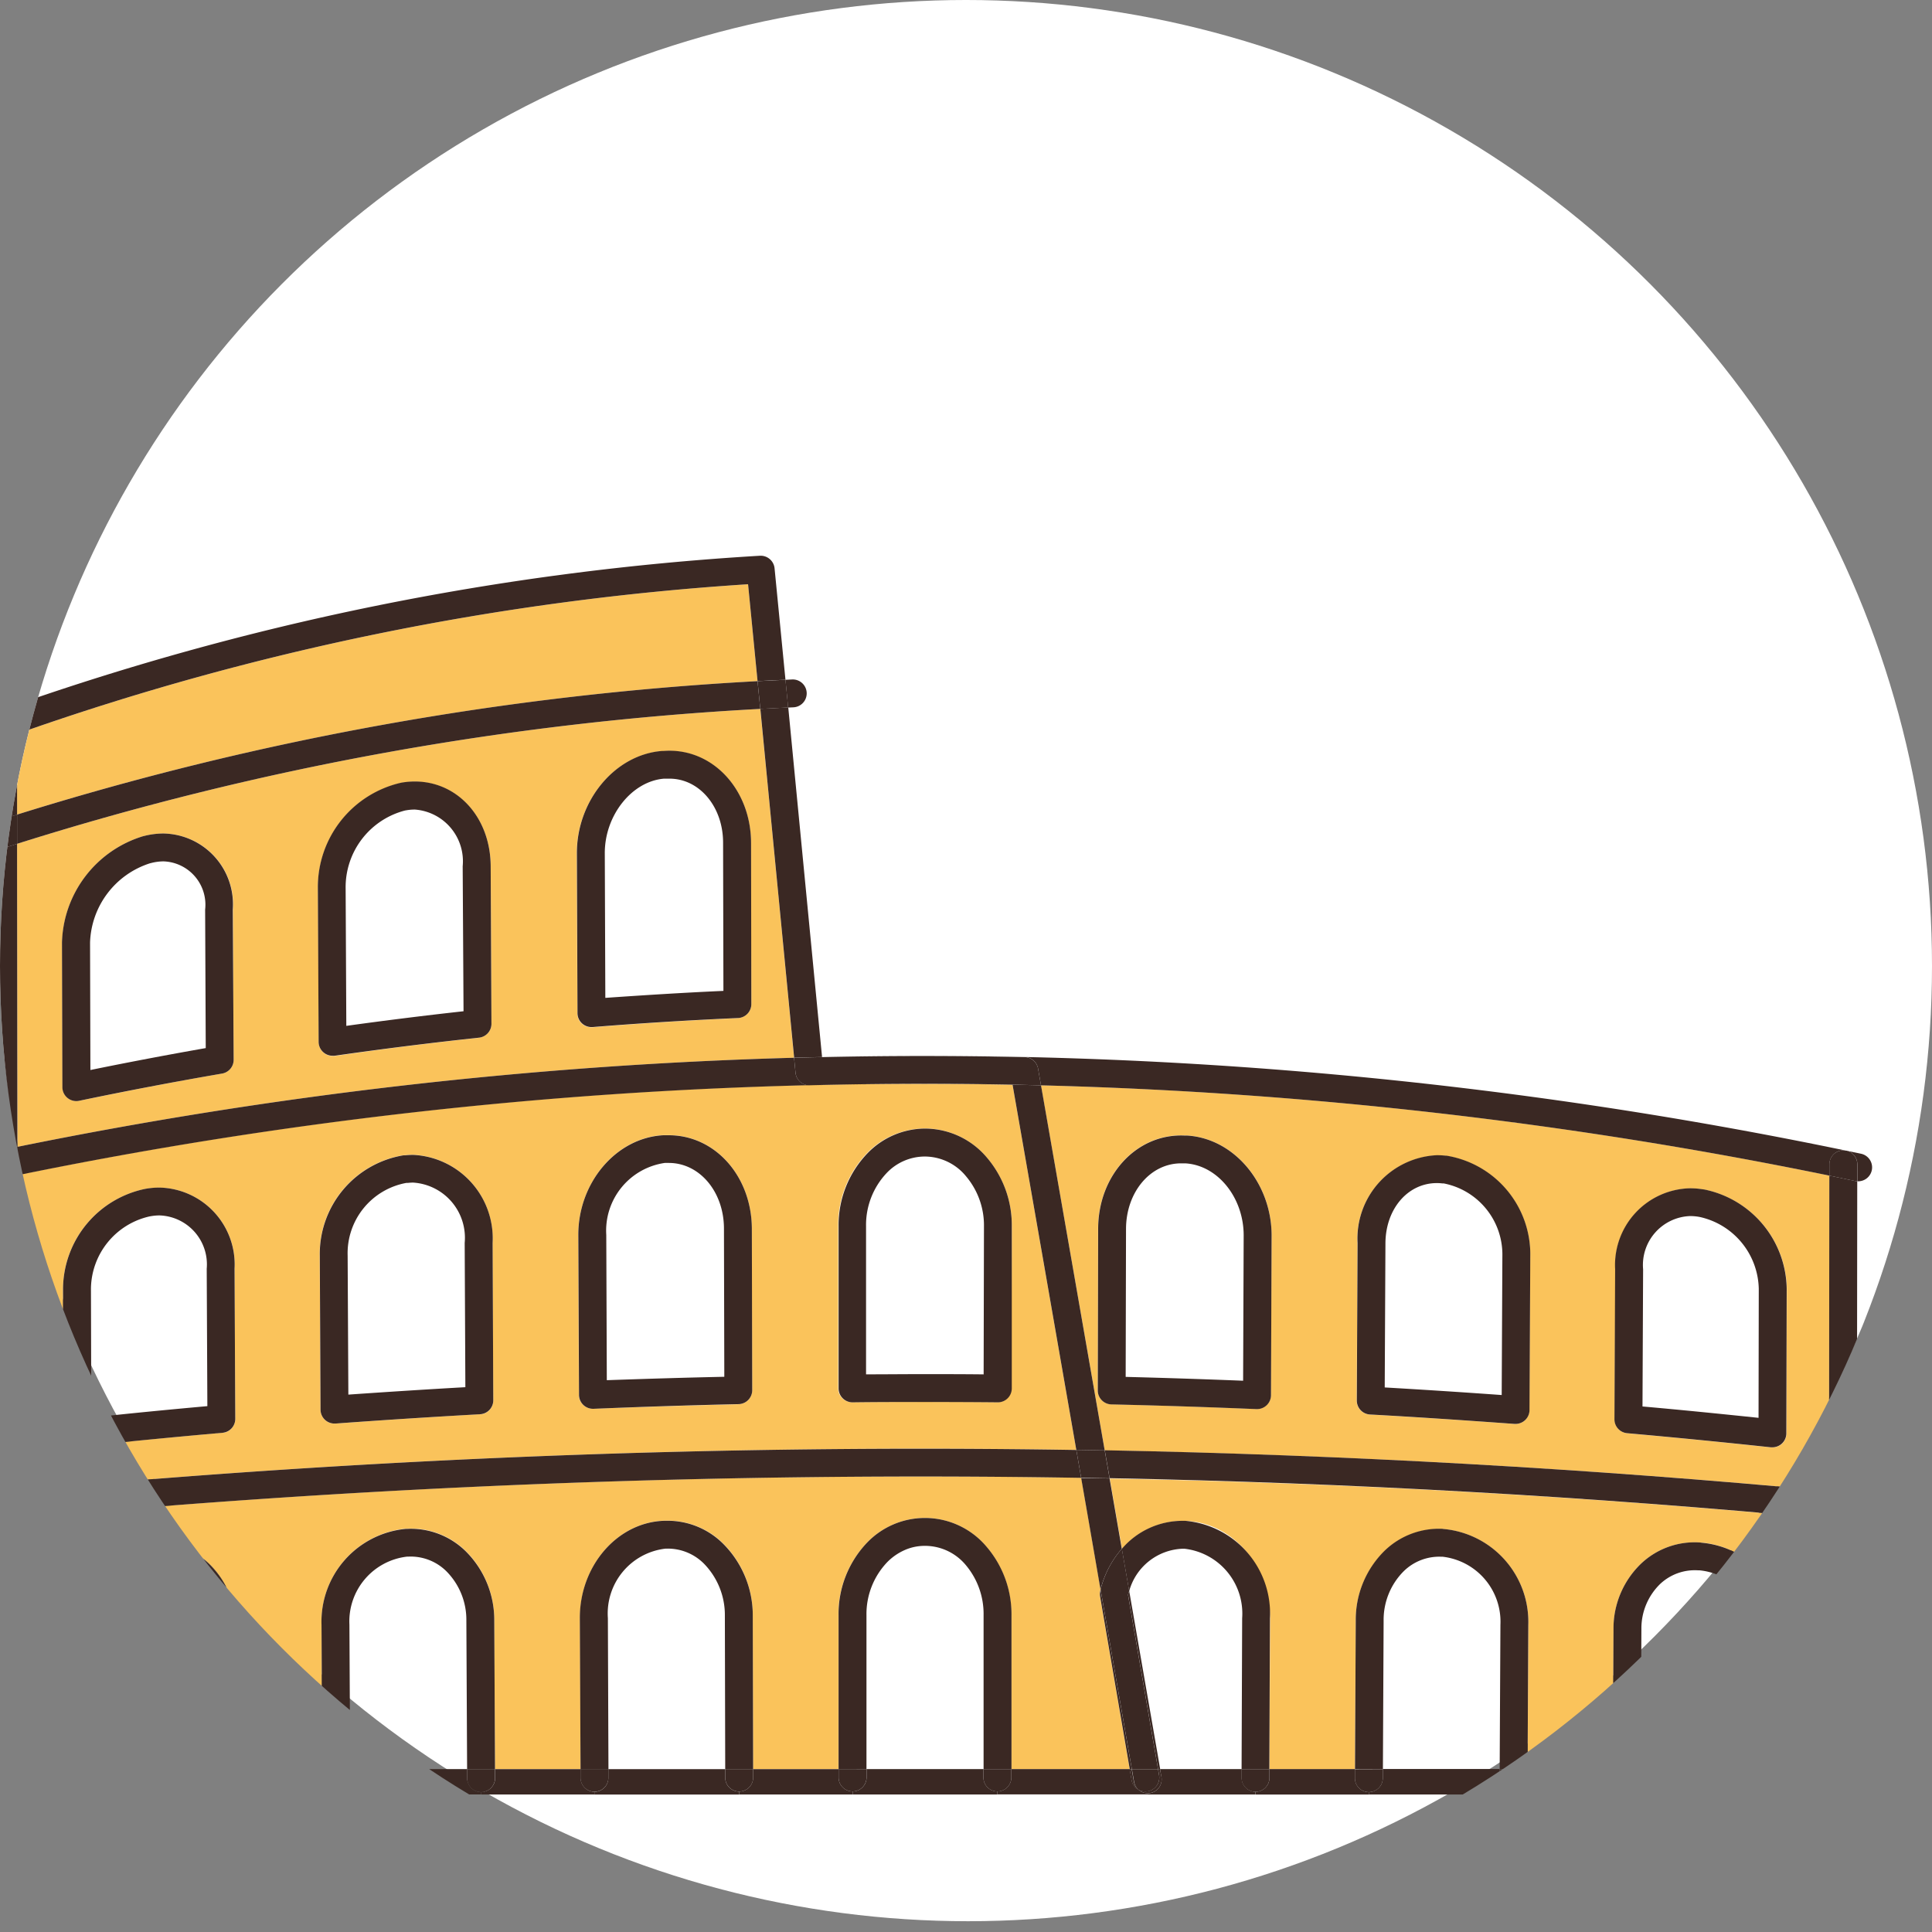 <svg xmlns="http://www.w3.org/2000/svg" xmlns:xlink="http://www.w3.org/1999/xlink" viewBox="-818 176 110.76 110.76">
  <rect x="-818" y="176" width="110.76" height="110.76" fill="#808080" stroke="none"/>
  <defs>
    <style>
      .cls-1 {
        fill: none;
      }

      .cls-2 {
        clip-path: url(#clip-path);
      }

      .cls-3 {
        fill: #fff;
      }

      .cls-4 {
        fill: #fac35b;
      }

      .cls-5 {
        fill: #3a2823;
      }
    </style>
    <clipPath id="clip-path">
      <circle id="Ellipse_5" data-name="Ellipse 5" class="cls-1" cx="55.38" cy="55.38" r="55.38"/>
    </clipPath>
  </defs>
  <g id="rim" transform="translate(-825.98 170.77)">
    <g id="Capa_1" data-name="Capa 1" transform="translate(7.98 5.23)">
      <g id="Group_312" data-name="Group 312" class="cls-2" transform="translate(0 0)">
        <circle id="Ellipse_4" data-name="Ellipse 4" class="cls-3" cx="55.581" cy="55.581" r="55.581" transform="translate(-0.082 -1.02)"/>
        <g id="_Group_" data-name="&lt;Group&gt;" transform="translate(-1.559 31.857)">
          <path id="Path_100" data-name="Path 100" class="cls-4" d="M75.269,446.233l1.7,9.894H70.184v-8.82a5.941,5.941,0,0,0-1.4-3.9,4.614,4.614,0,0,0-3.51-1.681h-.082a4.594,4.594,0,0,0-3.257,1.394,5.92,5.92,0,0,0-1.663,4.183v8.822H55.381l-.02-8.775a5.805,5.805,0,0,0-1.675-4.138,4.51,4.51,0,0,0-3.27-1.33h-.084c-2.7.06-4.893,2.568-4.875,5.591l.033,8.652H40.585l-.043-8.52a5.552,5.552,0,0,0-1.652-4,4.485,4.485,0,0,0-3.315-1.268h-.084a5.352,5.352,0,0,0-4.85,5.5l.043,8.272h-4.9l-.037-8.046a5.154,5.154,0,0,0-1.587-3.752,4.469,4.469,0,0,0-3.373-1.2h-.084a5.329,5.329,0,0,0-4.824,5.32l.019,7.679H13.246l-.016-14.346a555.537,555.537,0,0,1,60.959-2.34q.56,3.206,1.111,6.392a.388.388,0,0,1-.021.082A.805.805,0,0,0,75.269,446.233Z" transform="translate(-10.647 -386.561)"/>
          <path id="Path_101" data-name="Path 101" class="cls-4" d="M375.473,442.252l-.014,14.336h-2.482l.014-7.675a5.333,5.333,0,0,0-4.828-5.316h-.08A4.469,4.469,0,0,0,364.7,444.8a5.146,5.146,0,0,0-1.587,3.746l-.035,8.034h-4.891l.041-8.256a5.351,5.351,0,0,0-4.85-5.5H353.3a4.485,4.485,0,0,0-3.315,1.268,5.54,5.54,0,0,0-1.652,3.99l-.043,8.514h-4.9l.035-8.648c.012-3.021-2.176-5.528-4.875-5.591h-.082a4.575,4.575,0,0,0-3.533,1.607q-.351-2.012-.7-4.035Q354.9,440.318,375.473,442.252Z" transform="translate(-269.052 -387.021)"/>
          <path id="Path_102" data-name="Path 102" class="cls-4" d="M317.658,345.241c-1.211-6.952-2.434-13.972-3.658-20.931a257.033,257.033,0,0,1,45.2,5.175l-.018,18.086Q338.506,345.631,317.658,345.241Zm-.4-3.442a.8.8,0,0,0,.78.8c2.759.064,5.557.156,8.317.269h.033a.8.8,0,0,0,.8-.8l.035-9.149c.012-3.019-2.172-5.591-4.875-5.735h-.082c-2.769-.144-4.984,2.262-4.99,5.355Zm39.507-5.809a5.9,5.9,0,0,0-4.731-5.7l-.08-.012a4.536,4.536,0,0,0-.722-.059,4.4,4.4,0,0,0-4.3,4.641l-.039,8.6a.8.8,0,0,0,.727.8c2.742.244,5.515.515,8.237.809h.086a.8.8,0,0,0,.8-.8Zm-14.713-1.864a5.736,5.736,0,0,0-4.8-5.77h-.084a4.436,4.436,0,0,0-.47-.025,4.784,4.784,0,0,0-4.551,5.041l-.043,9.013a.8.8,0,0,0,.755.8c2.753.156,5.542.335,8.288.54h.059a.8.8,0,0,0,.542-.213.792.792,0,0,0,.257-.585Z" transform="translate(-252.767 -293.947)"/>
          <path id="Path_103" data-name="Path 103" class="cls-4" d="M70.175,323.936c1.221,6.969,2.441,13.978,3.654,20.935a556.854,556.854,0,0,0-60.682,2.34l-.018-18.1a257.154,257.154,0,0,1,45.31-5.164h.107C62.4,323.87,66.312,323.86,70.175,323.936Zm-.043,8.112a5.963,5.963,0,0,0-1.4-3.9,4.647,4.647,0,0,0-3.533-1.706h-.086a4.612,4.612,0,0,0-3.266,1.4,5.94,5.94,0,0,0-1.671,4.194v9.3a.8.8,0,0,0,.8.8h0c1.336-.012,2.689-.02,4.023-.02,1.427,0,2.878,0,4.306.02h0a.8.8,0,0,0,.8-.8Zm-15.664,10.2a.8.8,0,0,0,.78-.8l-.023-9.259c0-3.009-2.1-5.366-4.762-5.366h-.312c-2.7.142-4.875,2.714-4.875,5.733l.035,9.153a.8.8,0,0,0,.8.8h.031c2.765-.1,5.573-.193,8.328-.257Zm-14.82.585a.8.8,0,0,0,.757-.8L40.362,333a4.789,4.789,0,0,0-4.557-5.051,4.407,4.407,0,0,0-.468.025h-.082a5.724,5.724,0,0,0-4.8,5.77l.045,8.816h0a.8.8,0,0,0,.8.8h.059c2.744-.2,5.538-.38,8.289-.538Zm-14.762,1.061a.8.8,0,0,0,.729-.8l-.041-8.611a4.4,4.4,0,0,0-4.309-4.649,4.6,4.6,0,0,0-.712.057l-.086.014a5.889,5.889,0,0,0-4.729,5.7l.021,8.293a.785.785,0,0,0,.8.78.705.705,0,0,0,.084,0c2.73-.283,5.5-.552,8.241-.794Z" transform="translate(-10.567 -293.604)"/>
          <path id="Path_104" data-name="Path 104" class="cls-4" d="M55.607,213.65c.645,6.612,1.293,13.307,1.938,20a258.537,258.537,0,0,0-44.522,5.107L13,221.384a171.907,171.907,0,0,1,42.608-7.734ZM54.33,231.374a.8.8,0,0,0,.764-.8l-.023-9.249c0-2.954-2.059-5.265-4.68-5.265a2.765,2.765,0,0,0-.359.016h-.084c-2.693.22-4.875,2.855-4.863,5.875l.035,9.153a.8.8,0,0,0,.8.8h.064c2.771-.23,5.575-.4,8.346-.525ZM39.481,232.5a.8.8,0,0,0,.714-.8l-.043-9.028c-.014-2.763-1.884-4.846-4.349-4.846a4.538,4.538,0,0,0-.721.059L35,217.9a6.135,6.135,0,0,0-4.752,6.031l.045,8.818a.8.8,0,0,0,.8.8.871.871,0,0,0,.113,0c2.738-.4,5.524-.751,8.28-1.045Zm-14.73,2.057a.8.8,0,0,0,.665-.792l-.041-8.611a4.055,4.055,0,0,0-3.98-4.36,4.52,4.52,0,0,0-1.1.14l-.082.019a6.554,6.554,0,0,0-4.633,6.088l.023,8.293a.8.8,0,0,0,.8.8.76.76,0,0,0,.164-.018C19.267,235.558,22.021,235.026,24.751,234.556Z" transform="translate(-10.462 -204.866)"/>
          <path id="Path_105" data-name="Path 105" class="cls-4" d="M54.907,177q.271,2.765.544,5.556A173.314,173.314,0,0,0,13,190.205V185.58A155.664,155.664,0,0,1,54.907,177Z" transform="translate(-10.462 -175.362)"/>
          <path id="Path_106" data-name="Path 106" class="cls-5" d="M552.291,344.651a.8.8,0,0,1-.78.634.232.232,0,0,1-.049,0v-.975a.8.8,0,0,0-.622-.78l.835.175A.8.8,0,0,1,552.291,344.651Z" transform="translate(-443.423 -309.419)"/>
          <path id="Path_107" data-name="Path 107" class="cls-5" d="M554.782,445.273a.8.8,0,0,1-.8.721h-.057v-1.6l.133.012a.8.8,0,0,1,.72.872Z" transform="translate(-445.911 -390.611)"/>
          <path id="Path_108" data-name="Path 108" class="cls-5" d="M547.4,344.238v.975a.691.691,0,0,1-.119-.016l-1.48-.308v-.651a.8.8,0,0,1,.8-.8.728.728,0,0,1,.148.016h.031a.8.8,0,0,1,.622.78Z" transform="translate(-439.366 -309.346)"/>
          <path id="Path_109" data-name="Path 109" class="cls-5" d="M547.327,351.176l-.018,17.913-1.6-.152.018-18.086,1.48.308A.676.676,0,0,0,547.327,351.176Z" transform="translate(-439.294 -315.311)"/>
          <path id="Path_110" data-name="Path 110" class="cls-5" d="M547.347,443.752v1.6h-.02l-1.578-.15V443.6Z" transform="translate(-439.326 -389.975)"/>
          <path id="Path_111" data-name="Path 111" class="cls-5" d="M547.273,451.942l-.014,14.235a.727.727,0,0,0-.29-.06H545.66l.014-14.336,1.578.15Z" transform="translate(-439.253 -396.56)"/>
          <path id="Path_112" data-name="Path 112" class="cls-5" d="M547.275,525.442v.585a.8.8,0,0,1-.8.8h0a.8.8,0,0,1-.8-.8v-.636h1.308A.727.727,0,0,1,547.275,525.442Z" transform="translate(-439.269 -455.816)"/>
          <path id="Path_113" data-name="Path 113" class="cls-5" d="M549.762,527.013a.8.8,0,0,0,.8-.8v-.585a.727.727,0,0,1-.291,1.394h-.509Z" transform="translate(-442.554 -456.009)"/>
          <path id="Path_114" data-name="Path 114" class="cls-5" d="M374.3,433.94v1.6q-20.543-1.934-41.25-2.34l-.279-1.6Q353.588,432,374.3,433.94Z" transform="translate(-267.877 -380.315)"/>
          <path id="Path_115" data-name="Path 115" class="cls-5" d="M487.78,354.648a5.9,5.9,0,0,1,4.731,5.7l-.021,8.282a.8.8,0,0,1-.8.8H491.6c-2.73-.294-5.5-.566-8.237-.809a.8.8,0,0,1-.727-.8l.039-8.6a4.4,4.4,0,0,1,4.3-4.641,4.534,4.534,0,0,1,.721.058Zm3.13,5.7a4.31,4.31,0,0,0-3.381-4.122l-.078-.014a3.063,3.063,0,0,0-.472-.039,2.806,2.806,0,0,0-2.7,3.05l-.035,7.866c2.215.195,4.448.421,6.653.651Z" transform="translate(-388.522 -318.314)"/>
          <path id="Path_116" data-name="Path 116" class="cls-5" d="M487.259,458.686a5.31,5.31,0,0,1,4.822,5.308l-.019,7.665h-1.6l.02-7.671a3.711,3.711,0,0,0-3.335-3.717h-.078a2.9,2.9,0,0,0-2.19.78,3.551,3.551,0,0,0-1.076,2.584l-.035,8.026h-1.6l.035-8.034a5.146,5.146,0,0,1,1.587-3.746,4.469,4.469,0,0,1,3.381-1.207Z" transform="translate(-388.144 -402.101)"/>
          <path id="Path_117" data-name="Path 117" class="cls-5" d="M526.345,525.35v.616a.8.8,0,0,1-.8.8h0a.8.8,0,0,1-.8-.8v-.61Z" transform="translate(-422.421 -455.784)"/>
          <path id="Path_118" data-name="Path 118" class="cls-5" d="M532.911,526.787h0v.019H528.83v-.043a.8.8,0,0,0,.8-.8v-.616h2.482v.636a.8.8,0,0,0,.8.8Z" transform="translate(-425.705 -455.784)"/>
          <path id="Path_119" data-name="Path 119" class="cls-5" d="M483.8,525.35v.585a.8.8,0,1,1-1.6,0v-.568Z" transform="translate(-388.168 -455.784)"/>
          <path id="Path_120" data-name="Path 120" class="cls-5" d="M486.26,526.681a.8.8,0,0,0,.8-.8V525.3h6.694v.61a.8.8,0,0,0,.8.8h0v.043h-8.3Z" transform="translate(-391.436 -455.744)"/>
          <path id="Path_121" data-name="Path 121" class="cls-5" d="M412,344.879a5.73,5.73,0,0,1,4.8,5.77l-.045,8.81a.791.791,0,0,1-.257.585.8.8,0,0,1-.542.213h-.058c-2.746-.2-5.534-.39-8.288-.54a.8.8,0,0,1-.755-.8l.043-9.025a4.781,4.781,0,0,1,4.551-5.041,4.427,4.427,0,0,1,.47.025Zm3.2,5.762a4.158,4.158,0,0,0-3.37-4.173h-.082a2.66,2.66,0,0,0-.3-.018c-1.675,0-2.943,1.484-2.952,3.452l-.041,8.264c2.231.129,4.485.275,6.706.435Z" transform="translate(-327.511 -310.482)"/>
          <path id="Path_122" data-name="Path 122" class="cls-5" d="M411.434,454.718a5.344,5.344,0,0,1,4.85,5.5l-.041,8.262h-1.6l.043-8.272a3.748,3.748,0,0,0-3.315-3.9h-.08a2.908,2.908,0,0,0-2.145.827,3.939,3.939,0,0,0-1.156,2.841l-.041,8.5h-1.6l.043-8.514a5.54,5.54,0,0,1,1.644-3.988,4.485,4.485,0,0,1,3.315-1.267Z" transform="translate(-327.109 -398.919)"/>
          <path id="Path_123" data-name="Path 123" class="cls-5" d="M450.505,525.35v.546a.8.8,0,0,1-.8.8h0a.8.8,0,0,1-.8-.805v-.538Z" transform="translate(-361.37 -455.784)"/>
          <path id="Path_124" data-name="Path 124" class="cls-5" d="M453,526.693a.8.8,0,0,0,.8-.8v-.546h4.894v.567a.8.8,0,0,0,.8.8v.084H453Z" transform="translate(-364.662 -455.784)"/>
          <path id="Path_125" data-name="Path 125" class="cls-5" d="M407.927,525.342v.517a.8.8,0,0,1-.8.8h0a.8.8,0,0,1-.8-.8v-.511Z" transform="translate(-327.093 -455.776)"/>
          <path id="Path_126" data-name="Path 126" class="cls-5" d="M418.7,526.685h0v.111H410.41v-.14a.8.8,0,0,0,.8-.8v-.521h6.7v.538A.8.8,0,0,0,418.7,526.685Z" transform="translate(-330.377 -455.776)"/>
          <path id="Path_127" data-name="Path 127" class="cls-5" d="M335.819,339.045c2.7.144,4.875,2.716,4.875,5.735l-.035,9.149a.8.8,0,0,1-.8.8h-.033c-2.759-.115-5.557-.207-8.317-.269a.8.8,0,0,1-.78-.8l.021-9.257c0-3.093,2.221-5.5,4.99-5.355Zm3.274,5.727c0-2.178-1.5-4.033-3.356-4.132h-.232c-1.767,0-3.155,1.654-3.157,3.765l-.02,8.477c2.239.057,4.5.131,6.733.22Z" transform="translate(-266.235 -305.803)"/>
          <path id="Path_128" data-name="Path 128" class="cls-5" d="M341.407,452.34a5.329,5.329,0,0,1,4.875,5.591l-.035,8.648h-1.591l.033-8.654a3.739,3.739,0,0,0-3.315-3.984h-.082a3.308,3.308,0,0,0-3.081,2.432l-.421-2.424a4.574,4.574,0,0,1,3.533-1.607Z" transform="translate(-271.918 -397.011)"/>
          <path id="Path_129" data-name="Path 129" class="cls-5" d="M374.605,525.35v.5a.8.8,0,0,1-.8.8h0a.8.8,0,0,1-.8-.8v-.5Z" transform="translate(-300.27 -455.784)"/>
          <path id="Path_130" data-name="Path 130" class="cls-5" d="M377.09,526.639a.8.8,0,0,0,.8-.8v-.5h4.9v.519a.8.8,0,0,0,.8.8h0v.14h-6.5Z" transform="translate(-303.554 -455.776)"/>
          <path id="Path_131" data-name="Path 131" class="cls-5" d="M342.31,525.717a.8.8,0,0,1-1.189.827h0a.78.78,0,0,1-.244-.447l-.127-.727h1.5Z" transform="translate(-274.301 -455.8)"/>
          <path id="Path_132" data-name="Path 132" class="cls-5" d="M333.122,463.166l1.722,10h-1.5l-.1-.567q-.84-4.83-1.693-9.734a5.6,5.6,0,0,1,1.219-2.34q.211,1.215.421,2.424Q333.151,463.057,333.122,463.166Z" transform="translate(-266.895 -403.596)"/>
          <path id="Path_133" data-name="Path 133" class="cls-5" d="M341.3,482.328l.144.84h-.119l-1.722-10q.031-.109.066-.213Q340.487,477.681,341.3,482.328Z" transform="translate(-273.375 -413.61)"/>
          <path id="Path_134" data-name="Path 134" class="cls-5" d="M351.576,526.639h0v.156H345.4v-.066a.769.769,0,0,0,.138-.012.8.8,0,0,0,.649-.922l-.08-.454h4.68v.5A.8.8,0,0,0,351.576,526.639Z" transform="translate(-278.044 -455.776)"/>
          <path id="Path_135" data-name="Path 135" class="cls-5" d="M343.976,525.8a.8.8,0,0,1-.649.922.8.8,0,0,1-.677-.2.8.8,0,0,0,1.189-.827l-.06-.351h.109Z" transform="translate(-275.83 -455.784)"/>
          <path id="Path_136" data-name="Path 136" class="cls-5" d="M340.577,526.524a.78.78,0,0,1-.39-.552l-.107-.622h.119l.127.727A.78.78,0,0,0,340.577,526.524Z" transform="translate(-273.761 -455.784)"/>
          <path id="Path_137" data-name="Path 137" class="cls-5" d="M327.468,439.808q.351,2.02.7,4.035a5.6,5.6,0,0,0-1.219,2.34Q326.4,443,325.84,439.79Z" transform="translate(-262.298 -386.908)"/>
          <path id="Path_138" data-name="Path 138" class="cls-5" d="M326.038,431.537l.279,1.6-1.628-.029-.279-1.6C324.952,431.518,325.5,431.528,326.038,431.537Z" transform="translate(-261.147 -380.243)"/>
          <path id="Path_139" data-name="Path 139" class="cls-5" d="M331.362,472.52q.854,4.9,1.693,9.734l.1.567h-.119l-1.7-9.894a.806.806,0,0,1,.01-.324C331.346,472.577,331.354,472.547,331.362,472.52Z" transform="translate(-266.709 -413.256)"/>
          <path id="Path_140" data-name="Path 140" class="cls-5" d="M73.91,431.214l.279,1.6a555.565,555.565,0,0,0-60.959,2.34v-1.6a556.849,556.849,0,0,1,60.68-2.338Z" transform="translate(-10.647 -379.947)"/>
          <path id="Path_141" data-name="Path 141" class="cls-5" d="M255.427,316.424l.168.956q-6.679-.175-13.363,0a.8.8,0,0,1-.71-.718c-.027-.287-.057-.571-.082-.86q.8-.025,1.6-.039h0c3.859-.084,7.761-.082,11.614,0A.8.8,0,0,1,255.427,316.424Z" transform="translate(-194.356 -287.017)"/>
          <path id="Path_142" data-name="Path 142" class="cls-5" d="M263.064,338.7a5.963,5.963,0,0,1,1.4,3.9v9.3a.8.8,0,0,1-.8.8h0c-1.427-.014-2.878-.019-4.306-.019-1.336,0-2.689,0-4.023.019h0a.8.8,0,0,1-.8-.8v-9.3a5.939,5.939,0,0,1,1.671-4.194,4.612,4.612,0,0,1,3.235-1.4h.086A4.647,4.647,0,0,1,263.064,338.7Zm-.195,3.9a4.362,4.362,0,0,0-1.026-2.857,3.065,3.065,0,0,0-2.324-1.135h-.086a3.024,3.024,0,0,0-2.124.926,4.333,4.333,0,0,0-1.2,3.061v8.5c1.076,0,2.161-.012,3.231-.012,1.17,0,2.34,0,3.51.014Z" transform="translate(-204.9 -304.162)"/>
          <path id="Path_143" data-name="Path 143" class="cls-5" d="M263.03,453.193a5.941,5.941,0,0,1,1.4,3.9v8.82h-1.6v-8.822a4.348,4.348,0,0,0-1-2.857,3.044,3.044,0,0,0-2.309-1.125h-.082a2.82,2.82,0,0,0-1.129.24,3.239,3.239,0,0,0-.994.684,4.309,4.309,0,0,0-1.2,3.052v8.824h-1.6v-8.822a5.92,5.92,0,0,1,1.654-4.183,4.594,4.594,0,0,1,3.257-1.394h.082A4.614,4.614,0,0,1,263.03,453.193Z" transform="translate(-204.883 -396.343)"/>
          <path id="Path_144" data-name="Path 144" class="cls-5" d="M298.7,525.35v.48a.8.8,0,1,1-1.6,0v-.478Z" transform="translate(-239.162 -455.784)"/>
          <path id="Path_145" data-name="Path 145" class="cls-5" d="M301.2,526.627a.8.8,0,0,0,.8-.8v-.48h6.788l.107.622a.78.78,0,0,0,.39.552h0a.781.781,0,0,0,.538.211v.066H301.2Z" transform="translate(-242.463 -455.784)"/>
          <path id="Path_146" data-name="Path 146" class="cls-5" d="M261.274,315.726c-3.853-.084-7.757-.086-11.614,0h0a259.634,259.634,0,0,1,58.7,5.364.727.727,0,0,0-.148-.016.8.8,0,0,0-.8.8v.651a257.038,257.038,0,0,0-45.2-5.177l-.168-.955A.8.8,0,0,0,261.274,315.726Z" transform="translate(-200.973 -286.983)"/>
          <path id="Path_147" data-name="Path 147" class="cls-5" d="M256.137,525.35v.478a.8.8,0,0,1-.8.8h0a.8.8,0,0,1-.8-.8v-.48Z" transform="translate(-204.902 -455.784)"/>
          <path id="Path_148" data-name="Path 148" class="cls-5" d="M258.64,526.627a.8.8,0,0,0,.8-.8v-.478h6.7v.478a.8.8,0,0,0,.8.8v.177h-8.3Z" transform="translate(-208.202 -455.784)"/>
          <path id="Path_149" data-name="Path 149" class="cls-5" d="M257.233,323.933c-3.863-.076-7.773-.066-11.626.031H245.5q6.681-.168,13.363,0c1.219,6.96,2.441,13.98,3.652,20.931-.542-.01-1.086-.02-1.628-.027C259.675,337.91,258.454,330.9,257.233,323.933Z" transform="translate(-197.624 -293.601)"/>
          <path id="Path_150" data-name="Path 150" class="cls-5" d="M240.117,205.752a.8.8,0,0,1-.764.833l-.3.014c-.053-.532-.1-1.061-.156-1.591l.39-.02A.8.8,0,0,1,240.117,205.752Z" transform="translate(-192.311 -197.892)"/>
          <path id="Path_151" data-name="Path 151" class="cls-5" d="M235.041,233.286q-.8.012-1.6.039c-.645-6.689-1.293-13.383-1.938-20,.532-.031,1.065-.057,1.6-.08C233.742,219.876,234.394,226.586,235.041,233.286Z" transform="translate(-186.354 -204.544)"/>
          <path id="Path_152" data-name="Path 152" class="cls-5" d="M57.732,317.05a.8.8,0,0,0,.71.718,257.148,257.148,0,0,0-45.312,5.162V321.3a258.54,258.54,0,0,1,44.52-5.107C57.676,316.479,57.705,316.763,57.732,317.05Z" transform="translate(-10.567 -287.41)"/>
          <path id="Path_153" data-name="Path 153" class="cls-5" d="M232.3,205.08c.053.53.1,1.061.156,1.591-.532.023-1.065.049-1.6.08q-.078-.8-.156-1.591Q231.5,205.115,232.3,205.08Z" transform="translate(-185.71 -197.967)"/>
          <path id="Path_154" data-name="Path 154" class="cls-5" d="M49.824,169.315q.312,3.182.626,6.4-.8.033-1.6.08-.273-2.79-.544-5.556A155.663,155.663,0,0,0,6.4,178.819v4.633q-.8.248-1.6.509v-5.7a.8.8,0,0,1,.532-.755,157.377,157.377,0,0,1,43.649-8.9A.8.8,0,0,1,49.824,169.315Z" transform="translate(-3.861 -168.602)"/>
          <path id="Path_155" data-name="Path 155" class="cls-5" d="M55.452,205.49q.076.8.156,1.591A171.907,171.907,0,0,0,13,214.815V213.14a173.313,173.313,0,0,1,42.452-7.65Z" transform="translate(-10.462 -198.297)"/>
          <path id="Path_156" data-name="Path 156" class="cls-5" d="M222.815,525.842a.8.8,0,0,1-.8.8h0a.8.8,0,0,1-.8-.8v-.485h1.6Z" transform="translate(-178.079 -455.792)"/>
          <path id="Path_157" data-name="Path 157" class="cls-5" d="M231.807,526.627h0v.177h-6.5v-.17a.8.8,0,0,0,.8-.8v-.484h4.9v.48A.8.8,0,0,0,231.807,526.627Z" transform="translate(-181.372 -455.784)"/>
          <path id="Path_158" data-name="Path 158" class="cls-5" d="M188.372,457.79l.02,8.775h-1.6l-.02-8.775a4.21,4.21,0,0,0-1.188-2.991,2.925,2.925,0,0,0-2.12-.874h-.084a3.742,3.742,0,0,0-3.315,3.986l.033,8.66h-1.6l-.041-8.652c-.012-3.023,2.176-5.53,4.875-5.591h.084a4.511,4.511,0,0,1,3.27,1.33A5.805,5.805,0,0,1,188.372,457.79Z" transform="translate(-143.657 -397.001)"/>
          <path id="Path_159" data-name="Path 159" class="cls-5" d="M187.97,353.605a.8.8,0,0,1-.78.8c-2.765.062-5.563.154-8.319.267h-.031a.8.8,0,0,1-.8-.8L178,344.723c-.012-3.019,2.174-5.591,4.875-5.733h.312c2.664,0,4.754,2.358,4.762,5.366Zm-1.6-.78-.02-8.477c0-2.114-1.394-3.771-3.163-3.771h-.228a3.923,3.923,0,0,0-3.356,4.13l.031,8.325c2.235-.078,4.493-.148,6.735-.195Z" transform="translate(-143.287 -305.764)"/>
          <path id="Path_160" data-name="Path 160" class="cls-5" d="M187.581,240.474a.8.8,0,0,1-.764.8c-2.769.121-5.575.294-8.338.517h-.064a.8.8,0,0,1-.8-.8l-.035-9.153c-.012-3.019,2.17-5.655,4.863-5.875h.084c.119-.01.242-.016.359-.016,2.613,0,4.664,2.315,4.68,5.265Zm-1.6-.76-.019-8.494c0-2.059-1.355-3.67-3.073-3.67h-.314c-1.849.152-3.4,2.11-3.395,4.274l.031,8.293c2.246-.156,4.516-.3,6.768-.4Z" transform="translate(-142.949 -214.767)"/>
          <path id="Path_161" data-name="Path 161" class="cls-5" d="M180.247,525.845a.8.8,0,0,1-.8.8h0a.8.8,0,0,1-.8-.8v-.5h1.6Z" transform="translate(-143.81 -455.784)"/>
          <path id="Path_162" data-name="Path 162" class="cls-5" d="M183.546,525.35h6.7v.486a.8.8,0,0,0,.8.8h0v.17h-8.3v-.156a.8.8,0,0,0,.8-.8Z" transform="translate(-147.111 -455.784)"/>
          <path id="Path_163" data-name="Path 163" class="cls-5" d="M155.934,526.639h0v.156H149.44v-.142a.8.8,0,0,0,.8-.8v-.509h4.9v.5A.8.8,0,0,0,155.934,526.639Z" transform="translate(-120.296 -455.776)"/>
          <path id="Path_164" data-name="Path 164" class="cls-5" d="M146.943,525.891a.8.8,0,0,1-.8.8h0a.8.8,0,0,1-.8-.8v-.519h1.6Z" transform="translate(-117.004 -455.808)"/>
          <path id="Path_165" data-name="Path 165" class="cls-5" d="M112.412,459.925l.043,8.52h-1.6l-.043-8.514a3.945,3.945,0,0,0-1.158-2.843,2.906,2.906,0,0,0-2.145-.827h-.086a3.737,3.737,0,0,0-3.315,3.9l.043,8.28h-1.6l-.043-8.272a5.342,5.342,0,0,1,4.85-5.5h.084a4.485,4.485,0,0,1,3.315,1.268A5.552,5.552,0,0,1,112.412,459.925Z" transform="translate(-82.517 -398.879)"/>
          <path id="Path_166" data-name="Path 166" class="cls-5" d="M111.945,358.829a.8.8,0,0,1-.757.8c-2.755.154-5.546.333-8.288.534h-.058a.8.8,0,0,1-.8-.8h0L102,350.555a5.731,5.731,0,0,1,4.8-5.77h.082a4.391,4.391,0,0,1,.468-.025,4.792,4.792,0,0,1,4.557,5.051Zm-1.6-.751-.039-8.272a3.169,3.169,0,0,0-2.956-3.457,2.951,2.951,0,0,0-.3.018h-.086a4.1,4.1,0,0,0-3.368,4.173l.041,7.964c2.221-.154,4.469-.3,6.7-.425Z" transform="translate(-82.107 -310.409)"/>
          <path id="Path_167" data-name="Path 167" class="cls-5" d="M111.381,248.9a.8.8,0,0,1-.714.8c-2.755.294-5.542.645-8.28,1.037a.863.863,0,0,1-.113,0,.8.8,0,0,1-.8-.8l-.045-8.818a6.135,6.135,0,0,1,4.752-6.031l.086-.016a4.535,4.535,0,0,1,.721-.059c2.465,0,4.335,2.083,4.349,4.846Zm-1.6-.712-.049-8.311a2.972,2.972,0,0,0-2.75-3.255,2.883,2.883,0,0,0-.462.039l-.086.014a4.54,4.54,0,0,0-3.412,4.448l.039,7.9c2.233-.31,4.483-.591,6.72-.838Z" transform="translate(-81.648 -222.068)"/>
          <path id="Path_168" data-name="Path 168" class="cls-5" d="M115.179,526.8h-8.3v-.113a.8.8,0,0,0,.8-.8v-.538h6.7v.517a.8.8,0,0,0,.8.8h0Z" transform="translate(-86.035 -455.784)"/>
          <path id="Path_169" data-name="Path 169" class="cls-5" d="M104.423,525.888a.8.8,0,0,1-.8.8h0a.8.8,0,0,1-.8-.8v-.546h1.6Z" transform="translate(-82.775 -455.784)"/>
          <path id="Path_170" data-name="Path 170" class="cls-5" d="M80.053,526.692h0v.113H73.56v-.086a.8.8,0,0,0,.8-.8v-.566h4.9v.546A.8.8,0,0,0,80.053,526.692Z" transform="translate(-59.213 -455.784)"/>
          <path id="Path_171" data-name="Path 171" class="cls-5" d="M71.057,525.916a.8.8,0,0,1-.8.8h0a.8.8,0,0,1-.8-.8v-.573h1.6Z" transform="translate(-55.912 -455.784)"/>
          <path id="Path_172" data-name="Path 172" class="cls-5" d="M36.667,463.622l.037,8.046H35.1l-.035-8.036a3.557,3.557,0,0,0-1.078-2.592,2.9,2.9,0,0,0-2.186-.78h-.082a3.718,3.718,0,0,0-3.333,3.734l.02,7.683h-1.6l-.021-7.683a5.335,5.335,0,0,1,4.824-5.32H31.7a4.469,4.469,0,0,1,3.379,1.207A5.154,5.154,0,0,1,36.667,463.622Z" transform="translate(-21.563 -402.102)"/>
          <path id="Path_173" data-name="Path 173" class="cls-5" d="M36.385,367.636a.8.8,0,0,1-.729.8c-2.742.242-5.513.511-8.239.8a.7.7,0,0,1-.084,0,.785.785,0,0,1-.8-.78l-.023-8.3a5.9,5.9,0,0,1,4.727-5.706l.086-.014a4.594,4.594,0,0,1,.712-.057,4.409,4.409,0,0,1,4.309,4.649Zm-1.6-.727-.037-7.876a2.809,2.809,0,0,0-2.71-3.058,2.881,2.881,0,0,0-.462.039l-.086.014a4.3,4.3,0,0,0-3.379,4.128l.02,7.41C30.336,367.324,32.569,367.108,34.784,366.909Z" transform="translate(-21.338 -318.153)"/>
          <path id="Path_174" data-name="Path 174" class="cls-5" d="M36.05,263.259a.8.8,0,0,1-.665.792c-2.73.47-5.483.994-8.19,1.56a.76.76,0,0,1-.164.018.8.8,0,0,1-.8-.8l-.023-8.293a6.559,6.559,0,0,1,4.633-6.088l.082-.02a4.524,4.524,0,0,1,1.1-.14A4.059,4.059,0,0,1,36,254.65Zm-1.6-.669-.035-7.937a2.486,2.486,0,0,0-2.381-2.767,2.87,2.87,0,0,0-.706.092l-.082.02a4.937,4.937,0,0,0-3.428,4.536l.019,7.313C30.022,263.4,32.239,262.979,34.447,262.591Z" transform="translate(-21.096 -234.361)"/>
          <path id="Path_175" data-name="Path 175" class="cls-5" d="M39.3,526.8H31v-.045a.8.8,0,0,0,.8-.8v-.608h6.694v.573a.8.8,0,0,0,.8.8h0Z" transform="translate(-24.952 -455.784)"/>
          <path id="Path_176" data-name="Path 176" class="cls-5" d="M28.5,525.958a.8.8,0,0,1-.8.8h0a.8.8,0,0,1-.8-.8v-.614h1.6Z" transform="translate(-21.651 -455.784)"/>
          <path id="Path_177" data-name="Path 177" class="cls-5" d="M14.811,526.77h0v.045H10.89a.8.8,0,0,0,.47-.729v-.725h2.65v.614A.8.8,0,0,0,14.811,526.77Z" transform="translate(-8.763 -455.792)"/>
          <path id="Path_178" data-name="Path 178" class="cls-5" d="M6.7,525.35v.725a.8.8,0,0,1-.47.729H5.572a.8.8,0,0,1-.472-.727v-.727Z" transform="translate(-4.102 -455.784)"/>
          <path id="Path_179" data-name="Path 179" class="cls-5" d="M6.6,451.643l.016,14.346h-1.6L5,451.61a.8.8,0,0,0,.528.135Z" transform="translate(-4.022 -396.423)"/>
          <path id="Path_180" data-name="Path 180" class="cls-5" d="M6.6,443.55v1.6l-1.073.1a.8.8,0,0,1-.53-.135V443.8a.792.792,0,0,1,.374-.136Z" transform="translate(-4.022 -389.935)"/>
          <path id="Path_181" data-name="Path 181" class="cls-5" d="M6.529,350.75l.018,18.1-1.223.115a.791.791,0,0,0-.374.136l-.02-18.271a.8.8,0,0,0,.62.127Z" transform="translate(-3.966 -315.231)"/>
          <path id="Path_182" data-name="Path 182" class="cls-5" d="M6.535,342.38v1.632l-.975.2a.8.8,0,0,1-.62-.127v-1.312a.781.781,0,0,1,.292-.125C5.663,342.559,6.1,342.468,6.535,342.38Z" transform="translate(-3.974 -308.493)"/>
          <path id="Path_183" data-name="Path 183" class="cls-5" d="M6.423,253.31l.018,17.371c-.437.088-.872.179-1.308.269a.78.78,0,0,0-.293.125l-.01-17.259a.817.817,0,0,0,.107-.027Q5.684,253.546,6.423,253.31Z" transform="translate(-3.885 -236.792)"/>
          <path id="Path_184" data-name="Path 184" class="cls-5" d="M6.391,244.72V246.4q-.747.236-1.494.48a.814.814,0,0,1-.107.027v-1.673Q5.593,244.97,6.391,244.72Z" transform="translate(-3.853 -229.877)"/>
          <path id="Path_185" data-name="Path 185" class="cls-5" d="M7.52,532.81h.657a.779.779,0,0,1-.328.07h0a.781.781,0,0,1-.33-.07Z" transform="translate(-6.051 -461.789)"/>
          <path id="Path_186" data-name="Path 186" class="cls-5" d="M2.569,526.8H2.1a.727.727,0,1,1,0-1.455v.727a.8.8,0,0,0,.472.727Z" transform="translate(-1.1 -455.784)"/>
          <path id="Path_187" data-name="Path 187" class="cls-5" d="M3.562,444.84v1.32a.8.8,0,0,1,0-1.32Z" transform="translate(-2.584 -390.973)"/>
          <path id="Path_188" data-name="Path 188" class="cls-5" d="M3.5,344.41v1.312a.78.78,0,0,1-.328-.493.8.8,0,0,1,.328-.819Z" transform="translate(-2.536 -310.127)"/>
          <path id="Path_189" data-name="Path 189" class="cls-5" d="M.927,247.33V249a.825.825,0,0,1-.144.012.8.8,0,0,1-.246-1.56Z" transform="translate(0.015 -231.978)"/>
        </g>
      </g>
    </g>
  </g>
</svg>
